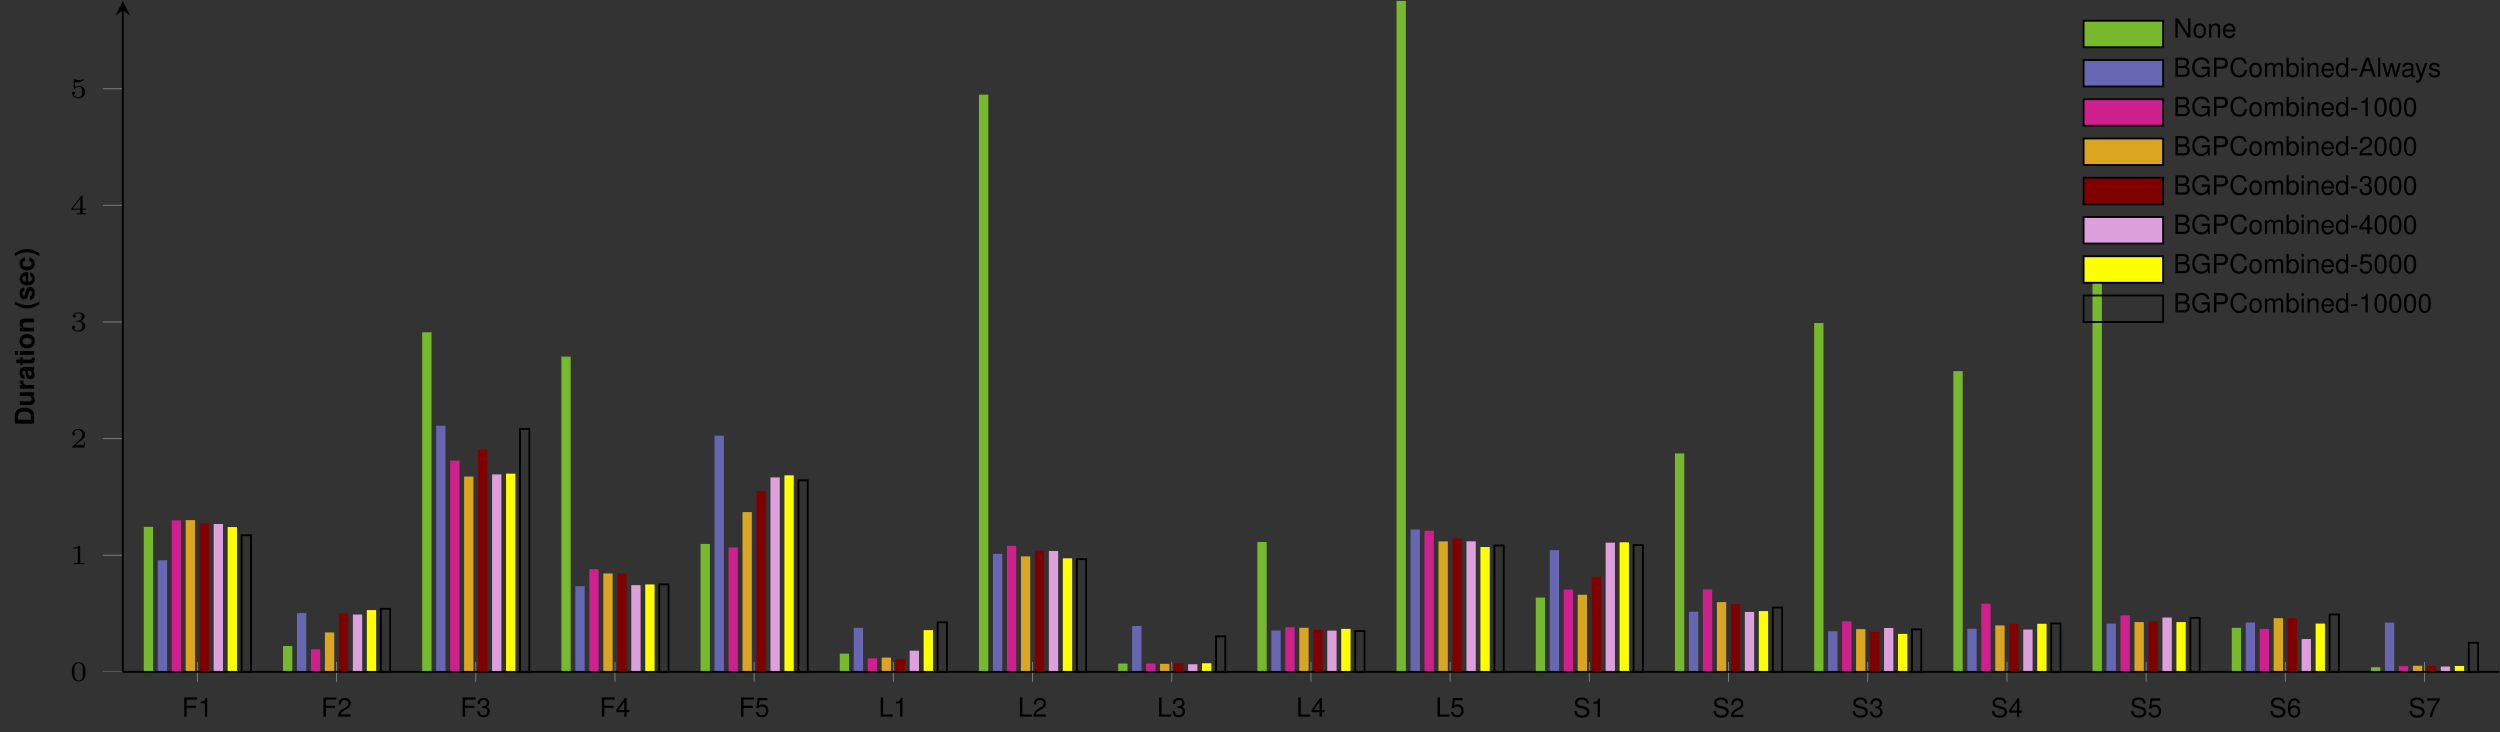 <?xml version='1.0'?>
<!-- This file was generated by dvisvgm 1.9.2 -->
<svg height='156.574pt' version='1.1' viewBox='0 -156.574 534.556 156.574' width='534.556pt' xmlns='http://www.w3.org/2000/svg' xmlns:xlink='http://www.w3.org/1999/xlink'>
<rect x="0" y="-156.574" width="534.556" height="156.574" fill="#333333" stroke="none"/>
<defs>
<clipPath id='clip1'>
<path d='M26.258 128.828H534.363V-298.117H26.258'/>
</clipPath>
<clipPath id='clip2'>
<path d='M-115.496 -12.914V-156.375H676.117V-12.914'/>
</clipPath>
<path d='M1.148 -4.124C0.498 -3.146 0.226 -2.365 0.226 -1.499C0.226 -0.628 0.498 0.153 1.148 1.131H1.714C1.115 -0.034 0.922 -0.668 0.922 -1.499C0.922 -2.325 1.115 -2.97 1.714 -4.124H1.148Z' id='g1-40'/>
<path d='M0.69 1.131C1.341 0.153 1.612 -0.628 1.612 -1.494C1.612 -2.365 1.341 -3.146 0.69 -4.124H0.124C0.724 -2.959 0.917 -2.325 0.917 -1.494C0.917 -0.668 0.724 -0.023 0.124 1.131H0.69Z' id='g1-41'/>
<path d='M0.436 0H2.048C2.676 0 3.072 -0.147 3.349 -0.481C3.677 -0.866 3.853 -1.426 3.853 -2.065C3.853 -2.699 3.677 -3.259 3.349 -3.649C3.072 -3.983 2.682 -4.124 2.048 -4.124H0.436V0ZM1.284 -0.707V-3.417H2.048C2.687 -3.417 3.004 -2.97 3.004 -2.059C3.004 -1.154 2.687 -0.707 2.048 -0.707H1.284Z' id='g1-68'/>
<path d='M2.965 -0.096C2.823 -0.226 2.783 -0.311 2.783 -0.47V-2.167C2.783 -2.789 2.359 -3.106 1.533 -3.106S0.277 -2.755 0.226 -2.048H0.99C1.03 -2.365 1.16 -2.467 1.55 -2.467C1.856 -2.467 2.008 -2.365 2.008 -2.161C2.008 -2.059 1.957 -1.969 1.873 -1.924C1.765 -1.867 1.765 -1.867 1.375 -1.805L1.058 -1.748C0.453 -1.646 0.158 -1.335 0.158 -0.786C0.158 -0.526 0.232 -0.311 0.373 -0.158C0.549 0.023 0.815 0.13 1.086 0.13C1.426 0.13 1.737 -0.017 2.014 -0.306C2.014 -0.147 2.031 -0.091 2.105 0H2.965V-0.096ZM2.008 -1.228C2.008 -0.769 1.782 -0.509 1.38 -0.509C1.115 -0.509 0.95 -0.651 0.95 -0.877C0.95 -1.115 1.075 -1.228 1.403 -1.296L1.675 -1.346C1.884 -1.386 1.918 -1.397 2.008 -1.443V-1.228Z' id='g1-97'/>
<path d='M2.953 -1.912C2.897 -2.659 2.399 -3.106 1.635 -3.106C0.724 -3.106 0.192 -2.506 0.192 -1.465C0.192 -0.458 0.718 0.13 1.624 0.13C2.365 0.13 2.88 -0.328 2.953 -1.058H2.195C2.093 -0.662 1.935 -0.509 1.629 -0.509C1.228 -0.509 0.984 -0.871 0.984 -1.465C0.984 -1.754 1.041 -2.025 1.137 -2.206C1.228 -2.376 1.403 -2.467 1.629 -2.467C1.952 -2.467 2.105 -2.314 2.195 -1.912H2.953Z' id='g1-99'/>
<path d='M2.965 -1.279C2.97 -1.346 2.97 -1.375 2.97 -1.414C2.97 -1.72 2.925 -2.003 2.851 -2.218C2.648 -2.772 2.155 -3.106 1.539 -3.106C0.662 -3.106 0.124 -2.472 0.124 -1.448C0.124 -0.47 0.656 0.13 1.522 0.13C2.206 0.13 2.761 -0.26 2.936 -0.86H2.155C2.059 -0.617 1.839 -0.475 1.55 -0.475C1.324 -0.475 1.143 -0.571 1.03 -0.741C0.956 -0.854 0.928 -0.99 0.917 -1.279H2.965ZM0.928 -1.805C0.979 -2.269 1.177 -2.501 1.528 -2.501C1.726 -2.501 1.907 -2.404 2.02 -2.246C2.093 -2.133 2.127 -2.014 2.144 -1.805H0.928Z' id='g1-101'/>
<path d='M1.171 -3.055H0.379V0H1.171V-3.055ZM1.171 -4.124H0.379V-3.417H1.171V-4.124Z' id='g1-105'/>
<path d='M0.356 -3.055V0H1.148V-1.833C1.148 -2.195 1.403 -2.433 1.788 -2.433C2.127 -2.433 2.297 -2.246 2.297 -1.884V0H3.089V-2.048C3.089 -2.721 2.716 -3.106 2.065 -3.106C1.652 -3.106 1.375 -2.953 1.148 -2.614V-3.055H0.356Z' id='g1-110'/>
<path d='M1.703 -3.106C0.769 -3.106 0.198 -2.489 0.198 -1.488C0.198 -0.481 0.769 0.13 1.709 0.13C2.636 0.13 3.219 -0.487 3.219 -1.465C3.219 -2.501 2.659 -3.106 1.703 -3.106ZM1.709 -2.467C2.144 -2.467 2.427 -2.076 2.427 -1.477C2.427 -0.905 2.133 -0.509 1.709 -0.509C1.279 -0.509 0.99 -0.905 0.99 -1.488S1.279 -2.467 1.709 -2.467Z' id='g1-111'/>
<path d='M0.356 -3.055V0H1.148V-1.624C1.148 -2.088 1.38 -2.32 1.844 -2.32C1.929 -2.32 1.986 -2.314 2.093 -2.297V-3.1C2.048 -3.106 2.02 -3.106 1.997 -3.106C1.635 -3.106 1.318 -2.868 1.148 -2.455V-3.055H0.356Z' id='g1-114'/>
<path d='M2.857 -2.071C2.846 -2.716 2.348 -3.106 1.528 -3.106C0.752 -3.106 0.272 -2.716 0.272 -2.088C0.272 -1.884 0.334 -1.709 0.441 -1.59C0.549 -1.482 0.645 -1.431 0.939 -1.335L1.884 -1.041C2.082 -0.979 2.15 -0.917 2.15 -0.792C2.15 -0.605 1.929 -0.492 1.561 -0.492C1.358 -0.492 1.194 -0.532 1.092 -0.6C1.007 -0.662 0.973 -0.724 0.939 -0.888H0.164C0.187 -0.221 0.679 0.13 1.607 0.13C2.031 0.13 2.354 0.04 2.58 -0.141S2.942 -0.605 2.942 -0.905C2.942 -1.301 2.744 -1.556 2.342 -1.675L1.341 -1.963C1.12 -2.031 1.064 -2.076 1.064 -2.201C1.064 -2.37 1.245 -2.484 1.522 -2.484C1.901 -2.484 2.088 -2.348 2.093 -2.071H2.857Z' id='g1-115'/>
<path d='M1.703 -2.993H1.262V-3.813H0.47V-2.993H0.079V-2.467H0.47V-0.588C0.47 -0.107 0.724 0.13 1.245 0.13C1.42 0.13 1.561 0.113 1.703 0.068V-0.487C1.624 -0.475 1.578 -0.47 1.522 -0.47C1.313 -0.47 1.262 -0.532 1.262 -0.803V-2.467H1.703V-2.993Z' id='g1-116'/>
<path d='M3.061 0V-3.055H2.269V-1.143C2.269 -0.781 2.014 -0.543 1.629 -0.543C1.29 -0.543 1.12 -0.724 1.12 -1.092V-3.055H0.328V-0.928C0.328 -0.255 0.702 0.13 1.352 0.13C1.765 0.13 2.042 -0.023 2.269 -0.362V0H3.061Z' id='g1-117'/>
<path d='M3.288 -1.907C3.288 -2.343 3.288 -3.975 1.823 -3.975S0.359 -2.343 0.359 -1.907C0.359 -1.476 0.359 0.126 1.823 0.126S3.288 -1.476 3.288 -1.907ZM1.823 -0.066C1.572 -0.066 1.166 -0.185 1.022 -0.681C0.927 -1.028 0.927 -1.614 0.927 -1.985C0.927 -2.385 0.927 -2.845 1.01 -3.168C1.16 -3.706 1.614 -3.784 1.823 -3.784C2.098 -3.784 2.493 -3.652 2.624 -3.198C2.714 -2.881 2.72 -2.445 2.72 -1.985C2.72 -1.602 2.72 -0.998 2.618 -0.664C2.451 -0.143 2.02 -0.066 1.823 -0.066Z' id='g2-48'/>
<path d='M2.146 -3.796C2.146 -3.975 2.122 -3.975 1.943 -3.975C1.548 -3.593 0.938 -3.593 0.723 -3.593V-3.359C0.879 -3.359 1.273 -3.359 1.632 -3.527V-0.508C1.632 -0.311 1.632 -0.233 1.016 -0.233H0.759V0C1.088 -0.024 1.554 -0.024 1.889 -0.024S2.69 -0.024 3.019 0V-0.233H2.762C2.146 -0.233 2.146 -0.311 2.146 -0.508V-3.796Z' id='g2-49'/>
<path d='M3.216 -1.118H2.995C2.983 -1.034 2.923 -0.64 2.833 -0.574C2.792 -0.538 2.307 -0.538 2.224 -0.538H1.106L1.871 -1.16C2.074 -1.321 2.606 -1.704 2.792 -1.883C2.971 -2.062 3.216 -2.367 3.216 -2.792C3.216 -3.539 2.54 -3.975 1.739 -3.975C0.968 -3.975 0.43 -3.467 0.43 -2.905C0.43 -2.6 0.687 -2.564 0.753 -2.564C0.903 -2.564 1.076 -2.672 1.076 -2.887C1.076 -3.019 0.998 -3.21 0.735 -3.21C0.873 -3.515 1.237 -3.742 1.65 -3.742C2.277 -3.742 2.612 -3.276 2.612 -2.792C2.612 -2.367 2.331 -1.931 1.913 -1.548L0.496 -0.251C0.436 -0.191 0.43 -0.185 0.43 0H3.031L3.216 -1.118Z' id='g2-50'/>
<path d='M1.757 -1.985C2.265 -1.985 2.606 -1.644 2.606 -1.034C2.606 -0.377 2.212 -0.09 1.775 -0.09C1.614 -0.09 0.998 -0.126 0.729 -0.472C0.962 -0.496 1.058 -0.652 1.058 -0.813C1.058 -1.016 0.915 -1.154 0.717 -1.154C0.556 -1.154 0.377 -1.052 0.377 -0.801C0.377 -0.209 1.034 0.126 1.793 0.126C2.678 0.126 3.27 -0.442 3.27 -1.034C3.27 -1.47 2.935 -1.931 2.224 -2.11C2.696 -2.265 3.078 -2.648 3.078 -3.138C3.078 -3.616 2.517 -3.975 1.799 -3.975C1.1 -3.975 0.568 -3.652 0.568 -3.162C0.568 -2.905 0.765 -2.833 0.885 -2.833C1.04 -2.833 1.201 -2.941 1.201 -3.15C1.201 -3.335 1.07 -3.443 0.909 -3.467C1.19 -3.778 1.734 -3.778 1.787 -3.778C2.092 -3.778 2.475 -3.634 2.475 -3.138C2.475 -2.809 2.289 -2.236 1.692 -2.2C1.584 -2.194 1.423 -2.182 1.369 -2.182C1.309 -2.176 1.243 -2.17 1.243 -2.08C1.243 -1.985 1.309 -1.985 1.411 -1.985H1.757Z' id='g2-51'/>
<path d='M3.371 -0.98V-1.213H2.672V-3.856C2.672 -3.993 2.672 -4.035 2.523 -4.035C2.415 -4.035 2.403 -4.017 2.349 -3.945L0.275 -1.213V-0.98H2.134V-0.502C2.134 -0.305 2.134 -0.233 1.632 -0.233H1.459V0C1.578 -0.006 2.14 -0.024 2.403 -0.024S3.228 -0.006 3.347 0V-0.233H3.174C2.672 -0.233 2.672 -0.305 2.672 -0.502V-0.98H3.371ZM2.176 -3.383V-1.213H0.532L2.176 -3.383Z' id='g2-52'/>
<path d='M1.016 -3.318C1.213 -3.264 1.423 -3.24 1.626 -3.24C1.757 -3.24 2.092 -3.24 2.469 -3.449C2.57 -3.509 2.941 -3.754 2.941 -3.879C2.941 -3.957 2.881 -3.975 2.857 -3.975C2.839 -3.975 2.833 -3.975 2.768 -3.951C2.552 -3.868 2.248 -3.784 1.859 -3.784C1.566 -3.784 1.243 -3.838 0.974 -3.939C0.915 -3.963 0.891 -3.975 0.867 -3.975C0.783 -3.975 0.783 -3.909 0.783 -3.814V-2.02C0.783 -1.919 0.783 -1.847 0.891 -1.847C0.944 -1.847 0.962 -1.871 1.004 -1.919C1.154 -2.11 1.417 -2.313 1.883 -2.313C2.618 -2.313 2.618 -1.417 2.618 -1.225C2.618 -0.992 2.6 -0.658 2.403 -0.412C2.218 -0.185 1.943 -0.09 1.686 -0.09C1.273 -0.09 0.861 -0.317 0.717 -0.664C1.01 -0.669 1.046 -0.903 1.046 -0.974C1.046 -1.136 0.921 -1.279 0.735 -1.279C0.681 -1.279 0.43 -1.249 0.43 -0.95C0.43 -0.4 0.95 0.126 1.704 0.126C2.523 0.126 3.216 -0.454 3.216 -1.201C3.216 -1.883 2.666 -2.505 1.895 -2.505C1.506 -2.505 1.207 -2.379 1.016 -2.218V-3.318Z' id='g2-53'/>
<path d='M1.607 -1.765H0.26V-1.358H1.607V-1.765Z' id='g4-45'/>
<path d='M1.556 -4.011C1.182 -4.011 0.843 -3.847 0.634 -3.57C0.373 -3.219 0.243 -2.682 0.243 -1.941C0.243 -0.588 0.696 0.13 1.556 0.13C2.404 0.13 2.868 -0.588 2.868 -1.907C2.868 -2.687 2.744 -3.208 2.478 -3.57C2.269 -3.853 1.935 -4.011 1.556 -4.011ZM1.556 -3.57C2.093 -3.57 2.359 -3.027 2.359 -1.952C2.359 -0.815 2.099 -0.283 1.544 -0.283C1.018 -0.283 0.752 -0.837 0.752 -1.935S1.018 -3.57 1.556 -3.57Z' id='g4-48'/>
<path d='M1.465 -2.857V0H1.963V-4.011H1.635C1.46 -3.394 1.346 -3.31 0.577 -3.213V-2.857H1.465Z' id='g4-49'/>
<path d='M2.863 -0.492H0.752C0.803 -0.82 0.984 -1.03 1.477 -1.318L2.042 -1.624C2.602 -1.929 2.891 -2.342 2.891 -2.834C2.891 -3.168 2.755 -3.479 2.518 -3.694S1.986 -4.011 1.607 -4.011C1.098 -4.011 0.718 -3.83 0.498 -3.491C0.356 -3.276 0.294 -3.027 0.283 -2.619H0.781C0.798 -2.891 0.832 -3.055 0.9 -3.185C1.03 -3.428 1.29 -3.576 1.59 -3.576C2.042 -3.576 2.382 -3.253 2.382 -2.823C2.382 -2.506 2.195 -2.235 1.839 -2.031L1.318 -1.737C0.481 -1.262 0.238 -0.883 0.192 0H2.863V-0.492Z' id='g4-50'/>
<path d='M1.25 -1.839H1.313L1.522 -1.844C2.071 -1.844 2.354 -1.595 2.354 -1.115C2.354 -0.611 2.042 -0.311 1.522 -0.311C0.979 -0.311 0.713 -0.583 0.679 -1.165H0.181C0.204 -0.843 0.26 -0.634 0.356 -0.453C0.56 -0.068 0.956 0.13 1.505 0.13C2.331 0.13 2.863 -0.362 2.863 -1.12C2.863 -1.629 2.665 -1.912 2.184 -2.076C2.557 -2.223 2.744 -2.506 2.744 -2.908C2.744 -3.598 2.286 -4.011 1.522 -4.011C0.713 -4.011 0.283 -3.57 0.266 -2.716H0.764C0.769 -2.959 0.792 -3.095 0.854 -3.219C0.967 -3.44 1.216 -3.576 1.528 -3.576C1.969 -3.576 2.235 -3.315 2.235 -2.891C2.235 -2.608 2.133 -2.438 1.912 -2.348C1.776 -2.291 1.601 -2.269 1.25 -2.263V-1.839Z' id='g4-51'/>
<path d='M1.85 -0.962V0H2.348V-0.962H2.942V-1.409H2.348V-4.011H1.98L0.158 -1.488V-0.962H1.85ZM1.85 -1.409H0.594L1.85 -3.163V-1.409Z' id='g4-52'/>
<path d='M2.693 -4.011H0.622L0.322 -1.827H0.781C1.013 -2.105 1.205 -2.201 1.516 -2.201C2.054 -2.201 2.393 -1.833 2.393 -1.239C2.393 -0.662 2.059 -0.311 1.516 -0.311C1.081 -0.311 0.815 -0.532 0.696 -0.984H0.198C0.266 -0.656 0.322 -0.498 0.441 -0.351C0.668 -0.045 1.075 0.13 1.528 0.13C2.337 0.13 2.902 -0.458 2.902 -1.307C2.902 -2.099 2.376 -2.642 1.607 -2.642C1.324 -2.642 1.098 -2.568 0.866 -2.399L1.024 -3.519H2.693V-4.011Z' id='g4-53'/>
<path d='M2.817 -2.965C2.721 -3.621 2.291 -4.011 1.68 -4.011C1.239 -4.011 0.843 -3.796 0.605 -3.44C0.356 -3.049 0.243 -2.557 0.243 -1.827C0.243 -1.154 0.345 -0.724 0.583 -0.368C0.798 -0.045 1.148 0.13 1.59 0.13C2.354 0.13 2.902 -0.436 2.902 -1.222C2.902 -1.969 2.393 -2.495 1.675 -2.495C1.279 -2.495 0.967 -2.342 0.752 -2.048C0.758 -3.027 1.075 -3.57 1.646 -3.57C1.997 -3.57 2.24 -3.349 2.32 -2.965H2.817ZM1.612 -2.054C2.093 -2.054 2.393 -1.72 2.393 -1.182C2.393 -0.679 2.054 -0.311 1.595 -0.311C1.131 -0.311 0.781 -0.696 0.781 -1.211C0.781 -1.709 1.12 -2.054 1.612 -2.054Z' id='g4-54'/>
<path d='M2.942 -4.011H0.26V-3.519H2.427C1.471 -2.155 1.081 -1.318 0.781 0H1.313C1.533 -1.284 2.037 -2.387 2.942 -3.592V-4.011Z' id='g4-55'/>
<path d='M2.682 -1.239L3.106 0H3.694L2.246 -4.124H1.567L0.096 0H0.656L1.092 -1.239H2.682ZM2.535 -1.68H1.222L1.901 -3.559L2.535 -1.68Z' id='g4-65'/>
<path d='M0.447 0H2.308C2.699 0 2.987 -0.107 3.208 -0.345C3.411 -0.56 3.525 -0.854 3.525 -1.177C3.525 -1.675 3.298 -1.974 2.772 -2.178C3.146 -2.354 3.344 -2.659 3.344 -3.078C3.344 -3.378 3.23 -3.643 3.015 -3.836C2.8 -4.034 2.518 -4.124 2.122 -4.124H0.447V0ZM0.973 -2.348V-3.66H1.991C2.286 -3.66 2.45 -3.621 2.591 -3.513C2.738 -3.4 2.817 -3.23 2.817 -3.004C2.817 -2.783 2.738 -2.608 2.591 -2.495C2.45 -2.387 2.286 -2.348 1.991 -2.348H0.973ZM0.973 -0.464V-1.884H2.257C2.512 -1.884 2.682 -1.822 2.806 -1.686C2.931 -1.556 2.998 -1.375 2.998 -1.171C2.998 -0.973 2.931 -0.792 2.806 -0.662C2.682 -0.526 2.512 -0.464 2.257 -0.464H0.973Z' id='g4-66'/>
<path d='M3.745 -2.846C3.581 -3.751 3.061 -4.192 2.155 -4.192C1.601 -4.192 1.154 -4.017 0.849 -3.677C0.475 -3.27 0.272 -2.682 0.272 -2.014C0.272 -1.335 0.481 -0.752 0.871 -0.351C1.188 -0.023 1.595 0.13 2.133 0.13C3.14 0.13 3.706 -0.413 3.83 -1.505H3.287C3.242 -1.222 3.185 -1.03 3.1 -0.866C2.931 -0.526 2.58 -0.334 2.139 -0.334C1.318 -0.334 0.798 -0.99 0.798 -2.02C0.798 -3.078 1.296 -3.728 2.093 -3.728C2.427 -3.728 2.738 -3.626 2.908 -3.468C3.061 -3.327 3.146 -3.151 3.208 -2.846H3.745Z' id='g4-67'/>
<path d='M1.035 -1.878H3.004V-2.342H1.035V-3.66H3.276V-4.124H0.509V0H1.035V-1.878Z' id='g4-70'/>
<path d='M4.011 -2.178H2.291V-1.714H3.547V-1.601C3.547 -0.866 3.004 -0.334 2.252 -0.334C1.833 -0.334 1.454 -0.487 1.211 -0.752C0.939 -1.047 0.775 -1.539 0.775 -2.048C0.775 -3.061 1.352 -3.728 2.223 -3.728C2.851 -3.728 3.304 -3.406 3.417 -2.874H3.955C3.807 -3.711 3.174 -4.192 2.229 -4.192C1.726 -4.192 1.318 -4.062 0.996 -3.796C0.52 -3.4 0.249 -2.761 0.249 -2.02C0.249 -0.752 1.024 0.13 2.139 0.13C2.699 0.13 3.146 -0.079 3.547 -0.526L3.677 0.023H4.011V-2.178Z' id='g4-71'/>
<path d='M0.979 -4.124H0.453V0H3.015V-0.464H0.979V-4.124Z' id='g4-76'/>
<path d='M3.655 -4.124H3.157V-0.752L1.001 -4.124H0.43V0H0.928V-3.344L3.061 0H3.655V-4.124Z' id='g4-78'/>
<path d='M1.041 -1.748H2.337C2.659 -1.748 2.914 -1.844 3.134 -2.042C3.383 -2.269 3.491 -2.535 3.491 -2.914C3.491 -3.689 3.032 -4.124 2.218 -4.124H0.515V0H1.041V-1.748ZM1.041 -2.212V-3.66H2.139C2.642 -3.66 2.942 -3.389 2.942 -2.936S2.642 -2.212 2.139 -2.212H1.041Z' id='g4-80'/>
<path d='M3.372 -2.914C3.366 -3.723 2.812 -4.192 1.861 -4.192C0.956 -4.192 0.396 -3.728 0.396 -2.981C0.396 -2.478 0.662 -2.161 1.205 -2.02L2.229 -1.748C2.75 -1.612 2.987 -1.403 2.987 -1.081C2.987 -0.86 2.868 -0.634 2.693 -0.509C2.529 -0.396 2.269 -0.334 1.935 -0.334C1.488 -0.334 1.182 -0.441 0.984 -0.679C0.832 -0.86 0.764 -1.058 0.769 -1.313H0.272C0.277 -0.933 0.351 -0.685 0.515 -0.458C0.798 -0.074 1.273 0.13 1.901 0.13C2.393 0.13 2.795 0.017 3.061 -0.187C3.338 -0.407 3.513 -0.775 3.513 -1.131C3.513 -1.641 3.196 -2.014 2.636 -2.167L1.601 -2.444C1.103 -2.58 0.922 -2.738 0.922 -3.055C0.922 -3.474 1.29 -3.751 1.844 -3.751C2.501 -3.751 2.868 -3.451 2.874 -2.914H3.372Z' id='g4-83'/>
<path d='M3.027 -0.277C2.976 -0.266 2.953 -0.266 2.925 -0.266C2.761 -0.266 2.67 -0.351 2.67 -0.498V-2.24C2.67 -2.767 2.286 -3.049 1.556 -3.049C1.126 -3.049 0.769 -2.925 0.571 -2.704C0.436 -2.552 0.379 -2.382 0.368 -2.088H0.843C0.883 -2.45 1.098 -2.614 1.539 -2.614C1.963 -2.614 2.201 -2.455 2.201 -2.172V-2.048C2.201 -1.85 2.082 -1.765 1.709 -1.72C1.041 -1.635 0.939 -1.612 0.758 -1.539C0.413 -1.397 0.238 -1.131 0.238 -0.747C0.238 -0.209 0.611 0.13 1.211 0.13C1.584 0.13 1.884 0 2.218 -0.306C2.252 -0.006 2.399 0.13 2.704 0.13C2.8 0.13 2.874 0.119 3.027 0.079V-0.277ZM2.201 -0.933C2.201 -0.775 2.155 -0.679 2.014 -0.549C1.822 -0.373 1.59 -0.283 1.313 -0.283C0.945 -0.283 0.73 -0.458 0.73 -0.758C0.73 -1.069 0.939 -1.228 1.443 -1.301C1.941 -1.369 2.042 -1.392 2.201 -1.465V-0.933Z' id='g4-97'/>
<path d='M0.306 -4.124V0H0.73V-0.379C0.956 -0.034 1.256 0.13 1.669 0.13C2.45 0.13 2.959 -0.509 2.959 -1.494C2.959 -2.455 2.472 -3.049 1.692 -3.049C1.284 -3.049 0.996 -2.897 0.775 -2.563V-4.124H0.306ZM1.601 -2.608C2.127 -2.608 2.467 -2.15 2.467 -1.443C2.467 -0.769 2.116 -0.311 1.601 -0.311C1.103 -0.311 0.775 -0.764 0.775 -1.46S1.103 -2.608 1.601 -2.608Z' id='g4-98'/>
<path d='M2.8 -4.124H2.331V-2.591C2.133 -2.891 1.816 -3.049 1.42 -3.049C0.651 -3.049 0.147 -2.433 0.147 -1.488C0.147 -0.487 0.639 0.13 1.437 0.13C1.844 0.13 2.127 -0.023 2.382 -0.39V0H2.8V-4.124ZM1.499 -2.608C2.008 -2.608 2.331 -2.155 2.331 -1.448C2.331 -0.764 2.003 -0.311 1.505 -0.311C0.984 -0.311 0.639 -0.769 0.639 -1.46S0.984 -2.608 1.499 -2.608Z' id='g4-100'/>
<path d='M2.902 -1.324C2.902 -1.776 2.868 -2.048 2.783 -2.269C2.591 -2.755 2.139 -3.049 1.584 -3.049C0.758 -3.049 0.226 -2.416 0.226 -1.443S0.741 0.13 1.573 0.13C2.252 0.13 2.721 -0.255 2.84 -0.9H2.365C2.235 -0.509 1.969 -0.306 1.59 -0.306C1.29 -0.306 1.035 -0.441 0.877 -0.69C0.764 -0.86 0.724 -1.03 0.718 -1.324H2.902ZM0.73 -1.709C0.769 -2.257 1.103 -2.614 1.578 -2.614C2.042 -2.614 2.399 -2.229 2.399 -1.742C2.399 -1.731 2.399 -1.72 2.393 -1.709H0.73Z' id='g4-101'/>
<path d='M0.849 -2.965H0.379V0H0.849V-2.965ZM0.849 -4.124H0.373V-3.53H0.849V-4.124Z' id='g4-105'/>
<path d='M0.86 -4.124H0.385V0H0.86V-4.124Z' id='g4-108'/>
<path d='M0.396 -2.965V0H0.871V-1.861C0.871 -2.291 1.182 -2.636 1.567 -2.636C1.918 -2.636 2.116 -2.421 2.116 -2.042V0H2.591V-1.861C2.591 -2.291 2.902 -2.636 3.287 -2.636C3.632 -2.636 3.836 -2.416 3.836 -2.042V0H4.311V-2.223C4.311 -2.755 4.005 -3.049 3.451 -3.049C3.055 -3.049 2.817 -2.931 2.54 -2.597C2.365 -2.914 2.127 -3.049 1.742 -3.049C1.346 -3.049 1.086 -2.902 0.832 -2.546V-2.965H0.396Z' id='g4-109'/>
<path d='M0.396 -2.965V0H0.871V-1.635C0.871 -2.24 1.188 -2.636 1.675 -2.636C2.048 -2.636 2.286 -2.41 2.286 -2.054V0H2.755V-2.24C2.755 -2.733 2.387 -3.049 1.816 -3.049C1.375 -3.049 1.092 -2.88 0.832 -2.467V-2.965H0.396Z' id='g4-110'/>
<path d='M1.539 -3.049C0.707 -3.049 0.204 -2.455 0.204 -1.46S0.702 0.13 1.544 0.13C2.376 0.13 2.885 -0.464 2.885 -1.437C2.885 -2.461 2.393 -3.049 1.539 -3.049ZM1.544 -2.614C2.076 -2.614 2.393 -2.178 2.393 -1.443C2.393 -0.747 2.065 -0.306 1.544 -0.306C1.018 -0.306 0.696 -0.741 0.696 -1.46C0.696 -2.172 1.018 -2.614 1.544 -2.614Z' id='g4-111'/>
<path d='M2.478 -2.139C2.472 -2.721 2.088 -3.049 1.403 -3.049C0.713 -3.049 0.266 -2.693 0.266 -2.144C0.266 -1.68 0.504 -1.46 1.205 -1.29L1.646 -1.182C1.974 -1.103 2.105 -0.984 2.105 -0.769C2.105 -0.492 1.827 -0.306 1.414 -0.306C1.16 -0.306 0.945 -0.379 0.826 -0.504C0.752 -0.588 0.718 -0.673 0.69 -0.883H0.192C0.215 -0.198 0.6 0.13 1.375 0.13C2.122 0.13 2.597 -0.238 2.597 -0.809C2.597 -1.25 2.348 -1.494 1.759 -1.635L1.307 -1.742C0.922 -1.833 0.758 -1.957 0.758 -2.167C0.758 -2.438 1.001 -2.614 1.386 -2.614C1.765 -2.614 1.969 -2.45 1.98 -2.139H2.478Z' id='g4-115'/>
<path d='M3.134 0L4.005 -2.965H3.474L2.885 -0.656L2.303 -2.965H1.726L1.16 -0.656L0.554 -2.965H0.034L0.894 0H1.426L1.997 -2.325L2.597 0H3.134Z' id='g4-119'/>
<path d='M2.195 -2.965L1.375 -0.656L0.617 -2.965H0.113L1.115 0.011L0.933 0.481C0.86 0.69 0.752 0.769 0.554 0.769C0.487 0.769 0.407 0.758 0.306 0.735V1.16C0.402 1.211 0.498 1.233 0.622 1.233C0.775 1.233 0.939 1.182 1.064 1.092C1.211 0.984 1.296 0.86 1.386 0.622L2.704 -2.965H2.195Z' id='g4-121'/>
</defs>
<g id='page1'>
<path d='M30.742 -12.914H32.738V-43.922H30.742ZM60.508 -12.914H62.5V-18.434H60.508ZM90.269 -12.914H92.266V-85.52H90.269ZM120.035 -12.914H122.027V-80.317H120.035ZM149.797 -12.914H151.793V-40.27H149.797ZM179.562 -12.914H181.554V-16.816H179.562ZM209.324 -12.914H211.32V-136.32H209.324ZM239.09 -12.914H241.082V-14.688H239.09ZM268.851 -12.914H270.847V-40.676H268.851ZM298.617 -12.914H300.609V-156.375H298.617ZM328.379 -12.914H330.371V-28.805H328.379ZM358.144 -12.914H360.137V-59.625H358.144ZM387.906 -12.914H389.898V-87.5H387.906ZM417.672 -12.914H419.664V-77.215H417.672ZM447.433 -12.914H449.426V-100.141H447.433ZM477.199 -12.914H479.191V-22.328H477.199ZM506.961 -12.914H508.953V-13.906H506.961Z' fill='#76b92d'/>
<path d='M33.734 -12.914H35.727V-36.766H33.734ZM63.496 -12.914H65.488V-25.48H63.496ZM93.262 -12.914H95.254V-65.539H93.262ZM123.023 -12.914H125.016V-31.227H123.023ZM152.789 -12.914H154.781V-63.414H152.789ZM182.551 -12.914H184.543V-22.32H182.551ZM212.316 -12.914H214.308V-38.141H212.316ZM242.078 -12.914H244.07V-22.719H242.078ZM271.844 -12.914H273.836V-21.758H271.844ZM301.605 -12.914H303.597V-43.359H301.605ZM331.371 -12.914H333.363V-38.938H331.371ZM361.133 -12.914H363.125V-25.777H361.133ZM390.898 -12.914H392.89V-21.598H390.898ZM420.66 -12.914H422.652V-22.137H420.66ZM450.426 -12.914H452.418V-23.238H450.426ZM480.187 -12.914H482.179V-23.473H480.187ZM509.953 -12.914H511.945V-23.445H509.953Z' fill='#6666b3'/>
<path d='M36.723 -12.914H38.715V-45.305H36.723ZM66.484 -12.914H68.477V-17.715H66.484ZM96.25 -12.914H98.242V-58.086H96.25ZM126.012 -12.914H128.004V-34.879H126.012ZM155.777 -12.914H157.769V-39.496H155.777ZM185.539 -12.914H187.531V-15.812H185.539ZM215.304 -12.914H217.297V-39.848H215.304ZM245.066 -12.914H247.058V-14.699H245.066ZM274.832 -12.914H276.824V-22.449H274.832ZM304.594 -12.914H306.586V-43.082H304.594ZM334.359 -12.914H336.351V-30.52H334.359ZM364.121 -12.914H366.113V-30.555H364.121ZM393.887 -12.914H395.879V-23.734H393.887ZM423.648 -12.914H425.64V-27.48H423.648ZM453.414 -12.914H455.406V-25.004H453.414ZM483.176 -12.914H485.168V-22.105H483.176ZM512.941 -12.914H514.933V-14.125H512.941Z' fill='#d02090'/>
<path d='M39.711 -12.914H41.703V-45.359H39.711ZM69.473 -12.914H71.465V-21.344H69.473ZM99.238 -12.914H101.231V-54.68H99.238ZM129 -12.914H130.992V-33.965H129ZM158.765 -12.914H160.758V-47.074H158.765ZM188.527 -12.914H190.519V-15.969H188.527ZM218.293 -12.914H220.285V-37.613H218.293ZM248.054 -12.914H250.047V-14.633H248.054ZM277.82 -12.914H279.812V-22.34H277.82ZM307.582 -12.914H309.574V-40.809H307.582ZM337.347 -12.914H339.34V-29.402H337.347ZM367.109 -12.914H369.101V-27.828H367.109ZM396.875 -12.914H398.867V-22.051H396.875ZM426.637 -12.914H428.629V-22.848H426.637ZM456.402 -12.914H458.394V-23.562H456.402ZM486.164 -12.914H488.156V-24.395H486.164ZM515.929 -12.914H517.922V-14.211H515.929Z' fill='#daa520'/>
<path d='M42.699 -12.914H44.691V-44.719H42.699ZM72.465 -12.914H74.457V-25.379H72.465ZM102.227 -12.914H104.219V-60.438H102.227ZM131.992 -12.914H133.984V-33.965H131.992ZM161.754 -12.914H163.746V-51.602H161.754ZM191.519 -12.914H193.512V-15.668H191.519ZM221.281 -12.914H223.273V-38.828H221.281ZM251.043 -12.914H253.039V-14.707H251.043ZM280.808 -12.914H282.801V-21.926H280.808ZM310.57 -12.914H312.566V-41.457H310.57ZM340.336 -12.914H342.328V-33.254H340.336ZM370.097 -12.914H372.094V-27.414H370.097ZM399.863 -12.914H401.855V-21.473H399.863ZM429.625 -12.914H431.621V-23.211H429.625ZM459.39 -12.914H461.383V-23.703H459.39ZM489.152 -12.914H491.148V-24.398H489.152ZM518.918 -12.914H520.91V-14.18H518.918Z' fill='#800000'/>
<path d='M45.688 -12.914H47.68V-44.531H45.688ZM75.453 -12.914H77.445V-25.18H75.453ZM105.215 -12.914H107.207V-55.133H105.215ZM134.981 -12.914H136.973V-31.453H134.981ZM164.742 -12.914H166.734V-54.5H164.742ZM194.508 -12.914H196.5V-17.442H194.508ZM224.269 -12.914H226.262V-38.754H224.269ZM254.035 -12.914H256.027V-14.539H254.035ZM283.797 -12.914H285.789V-21.723H283.797ZM313.562 -12.914H315.554V-40.828H313.562ZM343.324 -12.914H345.316V-40.539H343.324ZM373.09 -12.914H375.082V-25.727H373.09ZM402.851 -12.914H404.844V-22.293H402.851ZM432.617 -12.914H434.609V-21.961H432.617ZM462.379 -12.914H464.371V-24.535H462.379ZM492.144 -12.914H494.137V-19.926H492.144ZM521.906 -12.914H523.898V-14.051H521.906Z' fill='#dda0dd'/>
<path d='M48.676 -12.914H50.668V-43.871H48.676ZM78.441 -12.914H80.434V-26.117H78.441ZM108.203 -12.914H110.195V-55.301H108.203ZM137.969 -12.914H139.961V-31.605H137.969ZM167.73 -12.914H169.722V-54.934H167.73ZM197.496 -12.914H199.488V-21.836H197.496ZM227.258 -12.914H229.25V-37.191H227.258ZM257.023 -12.914H259.015V-14.754H257.023ZM286.785 -12.914H288.777V-22.102H286.785ZM316.551 -12.914H318.543V-39.605H316.551ZM346.312 -12.914H348.304V-40.613H346.312ZM376.078 -12.914H378.07V-25.91H376.078ZM405.84 -12.914H407.832V-21.031H405.84ZM435.605 -12.914H437.597V-23.199H435.605ZM465.367 -12.914H467.359V-23.559H465.367ZM495.133 -12.914H497.125V-23.238H495.133ZM524.894 -12.914H526.887V-14.18H524.894Z' fill='#ffff00'/>
<path d='M51.664 -12.914H53.66V-42.133H51.664ZM81.43 -12.914H83.422V-26.395H81.43ZM111.191 -12.914H113.188V-64.84H111.191ZM140.957 -12.914H142.949V-31.621H140.957ZM170.719 -12.914H172.715V-53.871H170.719ZM200.484 -12.914H202.476V-23.516H200.484ZM230.246 -12.914H232.242V-37.016H230.246ZM260.012 -12.914H262.004V-20.504H260.012ZM289.773 -12.914H291.765V-21.637H289.773ZM319.539 -12.914H321.531V-39.93H319.539ZM349.301 -12.914H351.293V-40.031H349.301ZM379.066 -12.914H381.058V-26.668H379.066ZM408.828 -12.914H410.82V-22H408.828ZM438.594 -12.914H440.586V-23.262H438.594ZM468.355 -12.914H470.347V-24.461H468.355ZM498.121 -12.914H500.113V-25.18H498.121ZM527.883 -12.914H529.875V-19.133H527.883Z' fill='none' stroke='#000000' stroke-miterlimit='10.037' stroke-width='0.4'/>
<path clip-path='url(#clip1)' d='M42.203 -10.785V-15.039M71.965 -10.785V-15.039M101.727 -10.785V-15.039M131.492 -10.785V-15.039M161.254 -10.785V-15.039M191.019 -10.785V-15.039M220.781 -10.785V-15.039M250.547 -10.785V-15.039M280.308 -10.785V-15.039M310.074 -10.785V-15.039M339.836 -10.785V-15.039M369.601 -10.785V-15.039M399.363 -10.785V-15.039M429.129 -10.785V-15.039M458.89 -10.785V-15.039M488.656 -10.785V-15.039M518.418 -10.785V-15.039' fill='none' stroke='#808080' stroke-miterlimit='10.037' stroke-width='0.2'/>
<path clip-path='url(#clip2)' d='M22.008 -12.914H26.258M22.008 -37.852H26.258M22.008 -62.789H26.258M22.008 -87.731H26.258M22.008 -112.668H26.258M22.008 -137.606H26.258' fill='none' stroke='#808080' stroke-miterlimit='10.037' stroke-width='0.2'/>
<path d='M26.258 -12.914H534.363' fill='none' stroke='#000000' stroke-miterlimit='10.037' stroke-width='0.4'/>
<path d='M26.258 -12.914V-154.383' fill='none' stroke='#000000' stroke-miterlimit='10.037' stroke-width='0.4'/>
<path d='M26.258 -156.375L24.664 -153.188L26.258 -154.383L27.852 -153.188'/>
<g transform='matrix(1 0 0 1 -29.573 22.496)'>
<use x='68.46' xlink:href='#g4-70' y='-25.826'/>
<use x='71.917' xlink:href='#g4-49' y='-25.826'/>
</g>
<g transform='matrix(1 0 0 1 0.191 22.496)'>
<use x='68.46' xlink:href='#g4-70' y='-25.826'/>
<use x='71.917' xlink:href='#g4-50' y='-25.826'/>
</g>
<g transform='matrix(1 0 0 1 29.954 22.496)'>
<use x='68.46' xlink:href='#g4-70' y='-25.826'/>
<use x='71.917' xlink:href='#g4-51' y='-25.826'/>
</g>
<g transform='matrix(1 0 0 1 59.718 22.496)'>
<use x='68.46' xlink:href='#g4-70' y='-25.826'/>
<use x='71.917' xlink:href='#g4-52' y='-25.826'/>
</g>
<g transform='matrix(1 0 0 1 89.481 22.496)'>
<use x='68.46' xlink:href='#g4-70' y='-25.826'/>
<use x='71.917' xlink:href='#g4-53' y='-25.826'/>
</g>
<g transform='matrix(1 0 0 1 119.401 22.496)'>
<use x='68.46' xlink:href='#g4-76' y='-25.826'/>
<use x='71.606' xlink:href='#g4-49' y='-25.826'/>
</g>
<g transform='matrix(1 0 0 1 149.166 22.496)'>
<use x='68.46' xlink:href='#g4-76' y='-25.826'/>
<use x='71.606' xlink:href='#g4-50' y='-25.826'/>
</g>
<g transform='matrix(1 0 0 1 178.929 22.496)'>
<use x='68.46' xlink:href='#g4-76' y='-25.826'/>
<use x='71.606' xlink:href='#g4-51' y='-25.826'/>
</g>
<g transform='matrix(1 0 0 1 208.693 22.496)'>
<use x='68.46' xlink:href='#g4-76' y='-25.826'/>
<use x='71.606' xlink:href='#g4-52' y='-25.826'/>
</g>
<g transform='matrix(1 0 0 1 238.456 22.496)'>
<use x='68.46' xlink:href='#g4-76' y='-25.826'/>
<use x='71.606' xlink:href='#g4-53' y='-25.826'/>
</g>
<g transform='matrix(1 0 0 1 267.904 22.578)'>
<use x='68.46' xlink:href='#g4-83' y='-25.826'/>
<use x='72.234' xlink:href='#g4-49' y='-25.826'/>
</g>
<g transform='matrix(1 0 0 1 297.668 22.578)'>
<use x='68.46' xlink:href='#g4-83' y='-25.826'/>
<use x='72.234' xlink:href='#g4-50' y='-25.826'/>
</g>
<g transform='matrix(1 0 0 1 327.432 22.578)'>
<use x='68.46' xlink:href='#g4-83' y='-25.826'/>
<use x='72.234' xlink:href='#g4-51' y='-25.826'/>
</g>
<g transform='matrix(1 0 0 1 357.196 22.578)'>
<use x='68.46' xlink:href='#g4-83' y='-25.826'/>
<use x='72.234' xlink:href='#g4-52' y='-25.826'/>
</g>
<g transform='matrix(1 0 0 1 386.96 22.578)'>
<use x='68.46' xlink:href='#g4-83' y='-25.826'/>
<use x='72.234' xlink:href='#g4-53' y='-25.826'/>
</g>
<g transform='matrix(1 0 0 1 416.722 22.578)'>
<use x='68.46' xlink:href='#g4-83' y='-25.826'/>
<use x='72.234' xlink:href='#g4-54' y='-25.826'/>
</g>
<g transform='matrix(1 0 0 1 446.486 22.578)'>
<use x='68.46' xlink:href='#g4-83' y='-25.826'/>
<use x='72.234' xlink:href='#g4-55' y='-25.826'/>
</g>
<g transform='matrix(1 0 0 1 -53.461 14.839)'>
<use x='68.46' xlink:href='#g2-48' y='-25.826'/>
</g>
<g transform='matrix(1 0 0 1 -53.461 -10.1)'>
<use x='68.46' xlink:href='#g2-49' y='-25.826'/>
</g>
<g transform='matrix(1 0 0 1 -53.461 -35.038)'>
<use x='68.46' xlink:href='#g2-50' y='-25.826'/>
</g>
<g transform='matrix(1 0 0 1 -53.461 -59.977)'>
<use x='68.46' xlink:href='#g2-51' y='-25.826'/>
</g>
<g transform='matrix(1 0 0 1 -53.461 -84.916)'>
<use x='68.46' xlink:href='#g2-52' y='-25.826'/>
</g>
<g transform='matrix(1 0 0 1 -53.461 -109.855)'>
<use x='68.46' xlink:href='#g2-53' y='-25.826'/>
</g>
<g transform='matrix(0 -1 1 0 33.122 2.905)'>
<use x='68.46' xlink:href='#g1-68' y='-25.826'/>
<use x='72.545' xlink:href='#g1-117' y='-25.826'/>
<use x='76.002' xlink:href='#g1-114' y='-25.826'/>
<use x='78.203' xlink:href='#g1-97' y='-25.826'/>
<use x='81.348' xlink:href='#g1-116' y='-25.826'/>
<use x='83.232' xlink:href='#g1-105' y='-25.826'/>
<use x='84.805' xlink:href='#g1-111' y='-25.826'/>
<use x='88.261' xlink:href='#g1-110' y='-25.826'/>
<use x='93.297' xlink:href='#g1-40' y='-25.826'/>
<use x='95.181' xlink:href='#g1-115' y='-25.826'/>
<use x='98.326' xlink:href='#g1-101' y='-25.826'/>
<use x='101.472' xlink:href='#g1-99' y='-25.826'/>
<use x='104.617' xlink:href='#g1-41' y='-25.826'/>
</g>
<path d='M445.516 -146.473V-152.145H462.523V-146.473ZM462.523 -152.145' fill='#76b92d'/>
<path d='M445.515 -146.473V-152.145H462.523V-146.473ZM462.523 -152.145' fill='none' stroke='#000000' stroke-miterlimit='10.037' stroke-width='0.4'/>
<g transform='matrix(1 0 0 1 378.847 -63.944)'>
<use x='85.867' xlink:href='#g4-78' y='-84.58'/>
<use x='89.952' xlink:href='#g4-111' y='-84.58'/>
<use x='93.097' xlink:href='#g4-110' y='-84.58'/>
<use x='96.243' xlink:href='#g4-101' y='-84.58'/>
</g>
<path d='M445.516 -138.082V-143.75H462.524V-138.082ZM462.524 -143.75' fill='#6666b3'/>
<path d='M445.515 -138.082V-143.75H462.523V-138.082ZM462.523 -143.75' fill='none' stroke='#000000' stroke-miterlimit='10.037' stroke-width='0.4'/>
<g transform='matrix(1 0 0 1 378.847 -63.944)'>
<use x='85.867' xlink:href='#g4-66' y='-76.187'/>
<use x='89.641' xlink:href='#g4-71' y='-76.187'/>
<use x='94.042' xlink:href='#g4-80' y='-76.187'/>
<use x='97.816' xlink:href='#g4-67' y='-76.187'/>
<use x='101.9' xlink:href='#g4-111' y='-76.187'/>
<use x='105.046' xlink:href='#g4-109' y='-76.187'/>
<use x='109.758' xlink:href='#g4-98' y='-76.187'/>
<use x='112.904' xlink:href='#g4-105' y='-76.187'/>
<use x='114.16' xlink:href='#g4-110' y='-76.187'/>
<use x='117.305' xlink:href='#g4-101' y='-76.187'/>
<use x='120.451' xlink:href='#g4-100' y='-76.187'/>
<use x='123.596' xlink:href='#g4-45' y='-76.187'/>
<use x='125.48' xlink:href='#g4-65' y='-76.187'/>
<use x='129.254' xlink:href='#g4-108' y='-76.187'/>
<use x='130.51' xlink:href='#g4-119' y='-76.187'/>
<use x='134.509' xlink:href='#g4-97' y='-76.187'/>
<use x='137.484' xlink:href='#g4-121' y='-76.187'/>
<use x='140.313' xlink:href='#g4-115' y='-76.187'/>
</g>
<path d='M445.516 -129.688V-135.356H462.524V-129.688ZM462.524 -135.356' fill='#d02090'/>
<path d='M445.515 -129.688V-135.356H462.523V-129.688ZM462.523 -135.356' fill='none' stroke='#000000' stroke-miterlimit='10.037' stroke-width='0.4'/>
<g transform='matrix(1 0 0 1 378.847 -63.944)'>
<use x='85.867' xlink:href='#g4-66' y='-67.793'/>
<use x='89.641' xlink:href='#g4-71' y='-67.793'/>
<use x='94.042' xlink:href='#g4-80' y='-67.793'/>
<use x='97.816' xlink:href='#g4-67' y='-67.793'/>
<use x='101.9' xlink:href='#g4-111' y='-67.793'/>
<use x='105.046' xlink:href='#g4-109' y='-67.793'/>
<use x='109.758' xlink:href='#g4-98' y='-67.793'/>
<use x='112.904' xlink:href='#g4-105' y='-67.793'/>
<use x='114.16' xlink:href='#g4-110' y='-67.793'/>
<use x='117.305' xlink:href='#g4-101' y='-67.793'/>
<use x='120.451' xlink:href='#g4-100' y='-67.793'/>
<use x='123.596' xlink:href='#g4-45' y='-67.793'/>
<use x='125.48' xlink:href='#g4-49' y='-67.793'/>
<use x='128.626' xlink:href='#g4-48' y='-67.793'/>
<use x='131.771' xlink:href='#g4-48' y='-67.793'/>
<use x='134.917' xlink:href='#g4-48' y='-67.793'/>
</g>
<path d='M445.516 -121.293V-126.965H462.524V-121.293ZM462.524 -126.965' fill='#daa520'/>
<path d='M445.515 -121.293V-126.965H462.523V-121.293ZM462.523 -126.965' fill='none' stroke='#000000' stroke-miterlimit='10.037' stroke-width='0.4'/>
<g transform='matrix(1 0 0 1 378.847 -63.944)'>
<use x='85.867' xlink:href='#g4-66' y='-59.4'/>
<use x='89.641' xlink:href='#g4-71' y='-59.4'/>
<use x='94.042' xlink:href='#g4-80' y='-59.4'/>
<use x='97.816' xlink:href='#g4-67' y='-59.4'/>
<use x='101.9' xlink:href='#g4-111' y='-59.4'/>
<use x='105.046' xlink:href='#g4-109' y='-59.4'/>
<use x='109.758' xlink:href='#g4-98' y='-59.4'/>
<use x='112.904' xlink:href='#g4-105' y='-59.4'/>
<use x='114.16' xlink:href='#g4-110' y='-59.4'/>
<use x='117.305' xlink:href='#g4-101' y='-59.4'/>
<use x='120.451' xlink:href='#g4-100' y='-59.4'/>
<use x='123.596' xlink:href='#g4-45' y='-59.4'/>
<use x='125.48' xlink:href='#g4-50' y='-59.4'/>
<use x='128.626' xlink:href='#g4-48' y='-59.4'/>
<use x='131.771' xlink:href='#g4-48' y='-59.4'/>
<use x='134.917' xlink:href='#g4-48' y='-59.4'/>
</g>
<path d='M445.516 -112.898V-118.57H462.524V-112.898ZM462.524 -118.57' fill='#800000'/>
<path d='M445.515 -112.899V-118.571H462.523V-112.899ZM462.523 -118.571' fill='none' stroke='#000000' stroke-miterlimit='10.037' stroke-width='0.4'/>
<g transform='matrix(1 0 0 1 378.847 -63.944)'>
<use x='85.867' xlink:href='#g4-66' y='-51.006'/>
<use x='89.641' xlink:href='#g4-71' y='-51.006'/>
<use x='94.042' xlink:href='#g4-80' y='-51.006'/>
<use x='97.816' xlink:href='#g4-67' y='-51.006'/>
<use x='101.9' xlink:href='#g4-111' y='-51.006'/>
<use x='105.046' xlink:href='#g4-109' y='-51.006'/>
<use x='109.758' xlink:href='#g4-98' y='-51.006'/>
<use x='112.904' xlink:href='#g4-105' y='-51.006'/>
<use x='114.16' xlink:href='#g4-110' y='-51.006'/>
<use x='117.305' xlink:href='#g4-101' y='-51.006'/>
<use x='120.451' xlink:href='#g4-100' y='-51.006'/>
<use x='123.596' xlink:href='#g4-45' y='-51.006'/>
<use x='125.48' xlink:href='#g4-51' y='-51.006'/>
<use x='128.626' xlink:href='#g4-48' y='-51.006'/>
<use x='131.771' xlink:href='#g4-48' y='-51.006'/>
<use x='134.917' xlink:href='#g4-48' y='-51.006'/>
</g>
<path d='M445.516 -104.508V-110.176H462.524V-104.508ZM462.524 -110.176' fill='#dda0dd'/>
<path d='M445.515 -104.507V-110.175H462.523V-104.507ZM462.523 -110.175' fill='none' stroke='#000000' stroke-miterlimit='10.037' stroke-width='0.4'/>
<g transform='matrix(1 0 0 1 378.847 -63.944)'>
<use x='85.867' xlink:href='#g4-66' y='-42.613'/>
<use x='89.641' xlink:href='#g4-71' y='-42.613'/>
<use x='94.042' xlink:href='#g4-80' y='-42.613'/>
<use x='97.816' xlink:href='#g4-67' y='-42.613'/>
<use x='101.9' xlink:href='#g4-111' y='-42.613'/>
<use x='105.046' xlink:href='#g4-109' y='-42.613'/>
<use x='109.758' xlink:href='#g4-98' y='-42.613'/>
<use x='112.904' xlink:href='#g4-105' y='-42.613'/>
<use x='114.16' xlink:href='#g4-110' y='-42.613'/>
<use x='117.305' xlink:href='#g4-101' y='-42.613'/>
<use x='120.451' xlink:href='#g4-100' y='-42.613'/>
<use x='123.596' xlink:href='#g4-45' y='-42.613'/>
<use x='125.48' xlink:href='#g4-52' y='-42.613'/>
<use x='128.626' xlink:href='#g4-48' y='-42.613'/>
<use x='131.771' xlink:href='#g4-48' y='-42.613'/>
<use x='134.917' xlink:href='#g4-48' y='-42.613'/>
</g>
<path d='M445.516 -96.113V-101.781H462.524V-96.113ZM462.524 -101.781' fill='#ffff00'/>
<path d='M445.515 -96.113V-101.781H462.523V-96.113ZM462.523 -101.781' fill='none' stroke='#000000' stroke-miterlimit='10.037' stroke-width='0.4'/>
<g transform='matrix(1 0 0 1 378.847 -63.944)'>
<use x='85.867' xlink:href='#g4-66' y='-34.219'/>
<use x='89.641' xlink:href='#g4-71' y='-34.219'/>
<use x='94.042' xlink:href='#g4-80' y='-34.219'/>
<use x='97.816' xlink:href='#g4-67' y='-34.219'/>
<use x='101.9' xlink:href='#g4-111' y='-34.219'/>
<use x='105.046' xlink:href='#g4-109' y='-34.219'/>
<use x='109.758' xlink:href='#g4-98' y='-34.219'/>
<use x='112.904' xlink:href='#g4-105' y='-34.219'/>
<use x='114.16' xlink:href='#g4-110' y='-34.219'/>
<use x='117.305' xlink:href='#g4-101' y='-34.219'/>
<use x='120.451' xlink:href='#g4-100' y='-34.219'/>
<use x='123.596' xlink:href='#g4-45' y='-34.219'/>
<use x='125.48' xlink:href='#g4-53' y='-34.219'/>
<use x='128.626' xlink:href='#g4-48' y='-34.219'/>
<use x='131.771' xlink:href='#g4-48' y='-34.219'/>
<use x='134.917' xlink:href='#g4-48' y='-34.219'/>
</g>
<path d='M445.516 -87.719V-93.391H462.524V-87.719ZM462.524 -93.391' fill='none' stroke='#000000' stroke-miterlimit='10.037' stroke-width='0.4'/>
<g transform='matrix(1 0 0 1 378.847 -63.944)'>
<use x='85.867' xlink:href='#g4-66' y='-25.826'/>
<use x='89.641' xlink:href='#g4-71' y='-25.826'/>
<use x='94.042' xlink:href='#g4-80' y='-25.826'/>
<use x='97.816' xlink:href='#g4-67' y='-25.826'/>
<use x='101.9' xlink:href='#g4-111' y='-25.826'/>
<use x='105.046' xlink:href='#g4-109' y='-25.826'/>
<use x='109.758' xlink:href='#g4-98' y='-25.826'/>
<use x='112.904' xlink:href='#g4-105' y='-25.826'/>
<use x='114.16' xlink:href='#g4-110' y='-25.826'/>
<use x='117.305' xlink:href='#g4-101' y='-25.826'/>
<use x='120.451' xlink:href='#g4-100' y='-25.826'/>
<use x='123.596' xlink:href='#g4-45' y='-25.826'/>
<use x='125.48' xlink:href='#g4-49' y='-25.826'/>
<use x='128.626' xlink:href='#g4-48' y='-25.826'/>
<use x='131.771' xlink:href='#g4-48' y='-25.826'/>
<use x='134.917' xlink:href='#g4-48' y='-25.826'/>
<use x='138.062' xlink:href='#g4-48' y='-25.826'/>
</g>
</g>
</svg>
